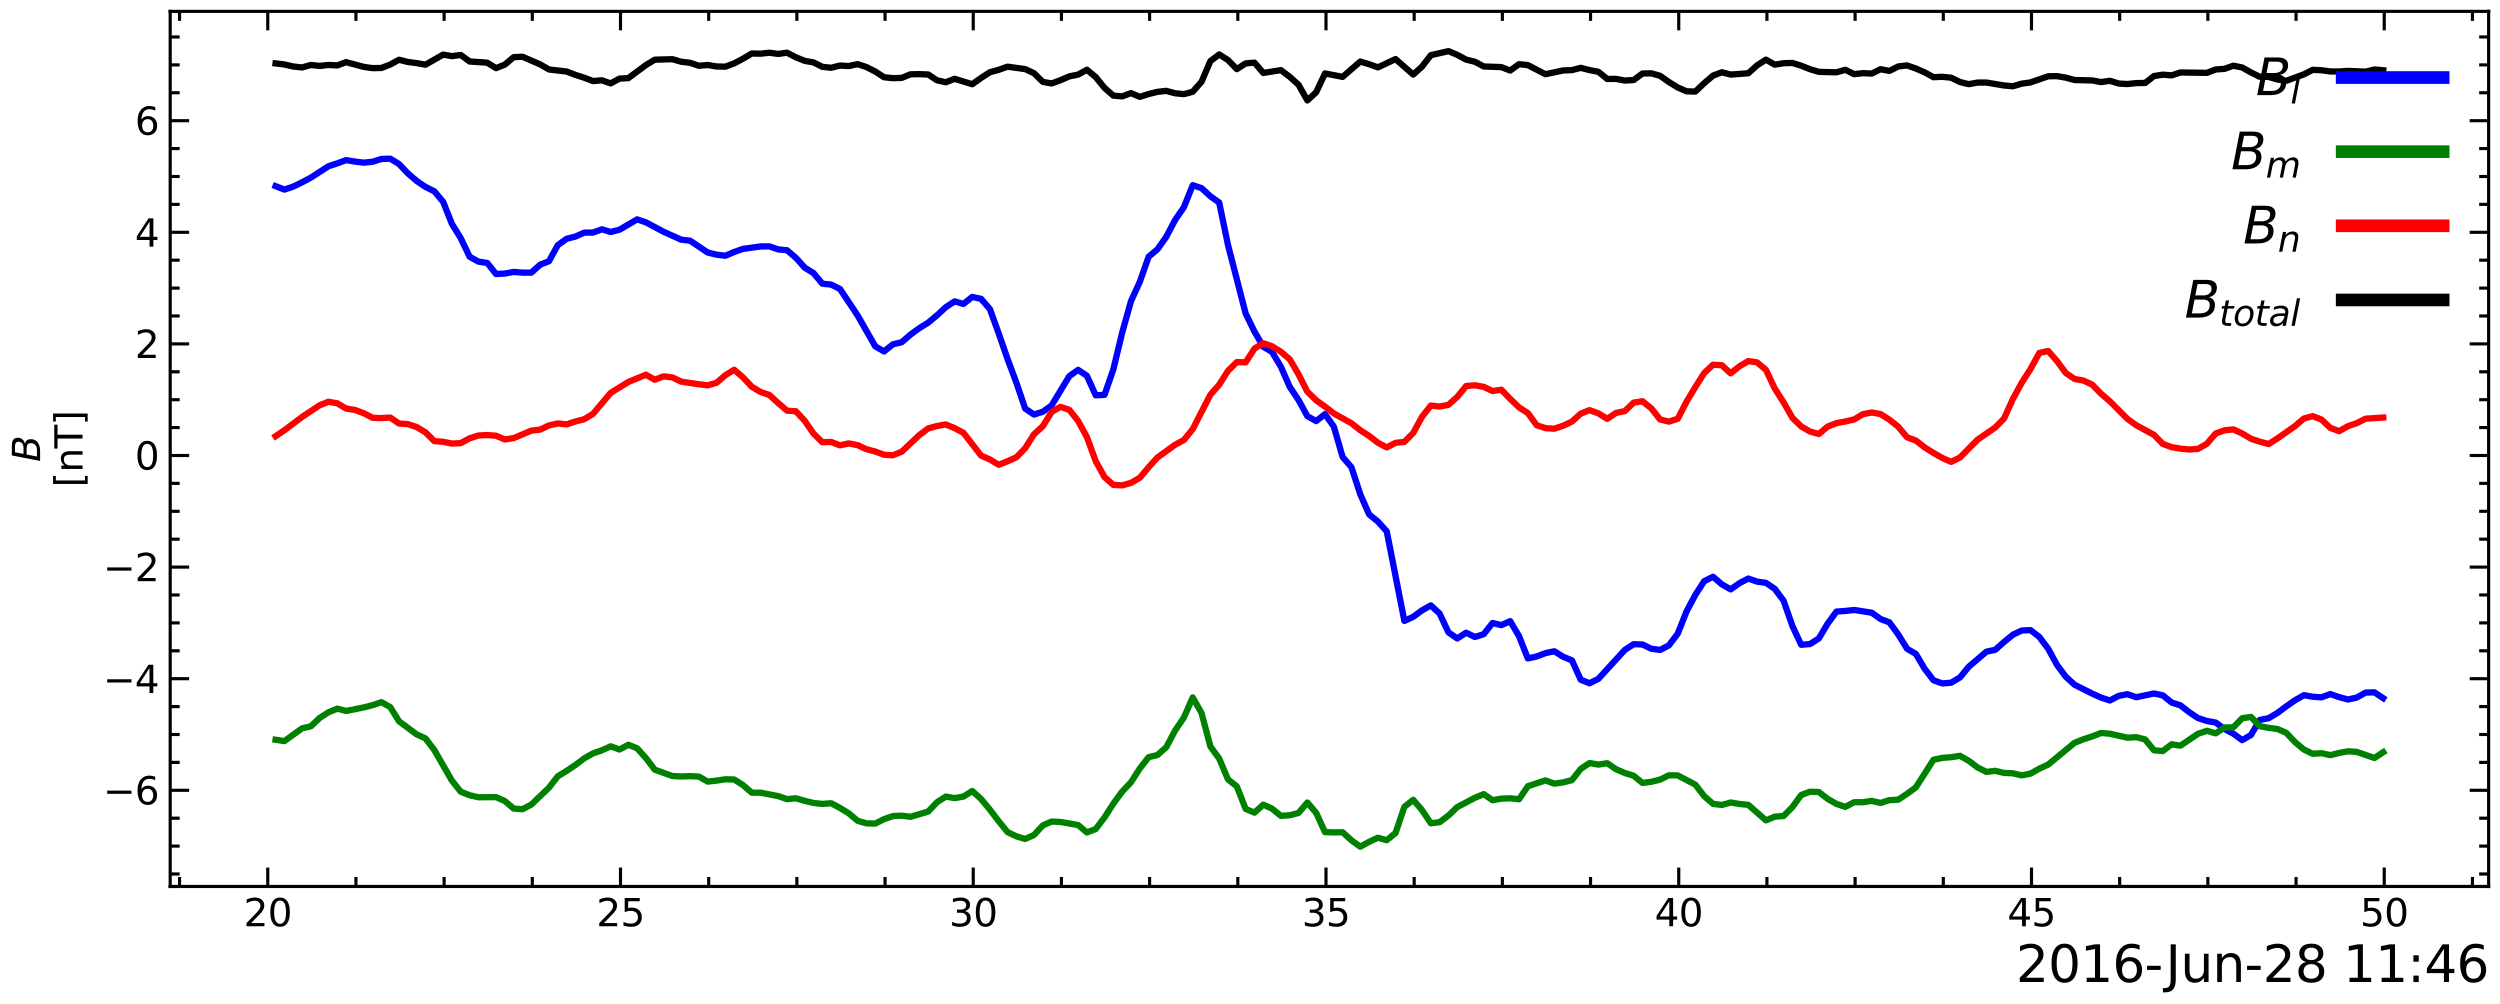 <?xml version="1.0" encoding="utf-8" standalone="no"?>
<!DOCTYPE svg PUBLIC "-//W3C//DTD SVG 1.1//EN"
  "http://www.w3.org/Graphics/SVG/1.1/DTD/svg11.dtd">
<svg xmlns:xlink="http://www.w3.org/1999/xlink" width="791.911pt" height="317.999pt" viewBox="0 0 791.911 317.999" xmlns="http://www.w3.org/2000/svg" version="1.1">
 <defs>
  <style type="text/css">*{stroke-linejoin: round; stroke-linecap: butt}</style>
 </defs>
 <g id="figure_1">
  <g id="patch_1">
   <path d="M 0 317.999 
L 791.911 317.999 
L 791.911 0 
L 0 0 
z
" style="fill: #ffffff"/>
  </g>
  <g id="axes_1">
   <g id="patch_2">
    <path d="M 53.911 280.8 
L 788.311 280.8 
L 788.311 3.6 
L 53.911 3.6 
z
" style="fill: #ffffff"/>
   </g>
   <g id="matplotlib.axis_1">
    <g id="xtick_1">
     <g id="line2d_1">
      <defs>
       <path id="m93db91dd0a" d="M 0 0 
L 0 -6 
" style="stroke: #000000"/>
      </defs>
      <g>
       <use xlink:href="#m93db91dd0a" x="84.812" y="280.8" style="stroke: #000000"/>
      </g>
     </g>
     <g id="line2d_2">
      <defs>
       <path id="m3f740ddd28" d="M 0 0 
L 0 6 
" style="stroke: #000000"/>
      </defs>
      <g>
       <use xlink:href="#m3f740ddd28" x="84.812" y="3.6" style="stroke: #000000"/>
      </g>
     </g>
     <g id="text_1">
      <!-- 20 -->
      <g transform="translate(77.177 293.418) scale(0.12 -0.12)">
       <defs>
        <path id="DejaVuSans-32" d="M 1228 531 
L 3431 531 
L 3431 0 
L 469 0 
L 469 531 
Q 828 903 1448 1529 
Q 2069 2156 2228 2338 
Q 2531 2678 2651 2914 
Q 2772 3150 2772 3378 
Q 2772 3750 2511 3984 
Q 2250 4219 1831 4219 
Q 1534 4219 1204 4116 
Q 875 4013 500 3803 
L 500 4441 
Q 881 4594 1212 4672 
Q 1544 4750 1819 4750 
Q 2544 4750 2975 4387 
Q 3406 4025 3406 3419 
Q 3406 3131 3298 2873 
Q 3191 2616 2906 2266 
Q 2828 2175 2409 1742 
Q 1991 1309 1228 531 
z
" transform="scale(0.016)"/>
        <path id="DejaVuSans-30" d="M 2034 4250 
Q 1547 4250 1301 3770 
Q 1056 3291 1056 2328 
Q 1056 1369 1301 889 
Q 1547 409 2034 409 
Q 2525 409 2770 889 
Q 3016 1369 3016 2328 
Q 3016 3291 2770 3770 
Q 2525 4250 2034 4250 
z
M 2034 4750 
Q 2819 4750 3233 4129 
Q 3647 3509 3647 2328 
Q 3647 1150 3233 529 
Q 2819 -91 2034 -91 
Q 1250 -91 836 529 
Q 422 1150 422 2328 
Q 422 3509 836 4129 
Q 1250 4750 2034 4750 
z
" transform="scale(0.016)"/>
       </defs>
       <use xlink:href="#DejaVuSans-32"/>
       <use xlink:href="#DejaVuSans-30" x="63.623"/>
      </g>
     </g>
    </g>
    <g id="xtick_2">
     <g id="line2d_3">
      <g>
       <use xlink:href="#m93db91dd0a" x="196.551" y="280.8" style="stroke: #000000"/>
      </g>
     </g>
     <g id="line2d_4">
      <g>
       <use xlink:href="#m3f740ddd28" x="196.551" y="3.6" style="stroke: #000000"/>
      </g>
     </g>
     <g id="text_2">
      <!-- 25 -->
      <g transform="translate(188.916 293.418) scale(0.12 -0.12)">
       <defs>
        <path id="DejaVuSans-35" d="M 691 4666 
L 3169 4666 
L 3169 4134 
L 1269 4134 
L 1269 2991 
Q 1406 3038 1543 3061 
Q 1681 3084 1819 3084 
Q 2600 3084 3056 2656 
Q 3513 2228 3513 1497 
Q 3513 744 3044 326 
Q 2575 -91 1722 -91 
Q 1428 -91 1123 -41 
Q 819 9 494 109 
L 494 744 
Q 775 591 1075 516 
Q 1375 441 1709 441 
Q 2250 441 2565 725 
Q 2881 1009 2881 1497 
Q 2881 1984 2565 2268 
Q 2250 2553 1709 2553 
Q 1456 2553 1204 2497 
Q 953 2441 691 2322 
L 691 4666 
z
" transform="scale(0.016)"/>
       </defs>
       <use xlink:href="#DejaVuSans-32"/>
       <use xlink:href="#DejaVuSans-35" x="63.623"/>
      </g>
     </g>
    </g>
    <g id="xtick_3">
     <g id="line2d_5">
      <g>
       <use xlink:href="#m93db91dd0a" x="308.289" y="280.8" style="stroke: #000000"/>
      </g>
     </g>
     <g id="line2d_6">
      <g>
       <use xlink:href="#m3f740ddd28" x="308.289" y="3.6" style="stroke: #000000"/>
      </g>
     </g>
     <g id="text_3">
      <!-- 30 -->
      <g transform="translate(300.654 293.418) scale(0.12 -0.12)">
       <defs>
        <path id="DejaVuSans-33" d="M 2597 2516 
Q 3050 2419 3304 2112 
Q 3559 1806 3559 1356 
Q 3559 666 3084 287 
Q 2609 -91 1734 -91 
Q 1441 -91 1130 -33 
Q 819 25 488 141 
L 488 750 
Q 750 597 1062 519 
Q 1375 441 1716 441 
Q 2309 441 2620 675 
Q 2931 909 2931 1356 
Q 2931 1769 2642 2001 
Q 2353 2234 1838 2234 
L 1294 2234 
L 1294 2753 
L 1863 2753 
Q 2328 2753 2575 2939 
Q 2822 3125 2822 3475 
Q 2822 3834 2567 4026 
Q 2313 4219 1838 4219 
Q 1578 4219 1281 4162 
Q 984 4106 628 3988 
L 628 4550 
Q 988 4650 1302 4700 
Q 1616 4750 1894 4750 
Q 2613 4750 3031 4423 
Q 3450 4097 3450 3541 
Q 3450 3153 3228 2886 
Q 3006 2619 2597 2516 
z
" transform="scale(0.016)"/>
       </defs>
       <use xlink:href="#DejaVuSans-33"/>
       <use xlink:href="#DejaVuSans-30" x="63.623"/>
      </g>
     </g>
    </g>
    <g id="xtick_4">
     <g id="line2d_7">
      <g>
       <use xlink:href="#m93db91dd0a" x="420.027" y="280.8" style="stroke: #000000"/>
      </g>
     </g>
     <g id="line2d_8">
      <g>
       <use xlink:href="#m3f740ddd28" x="420.027" y="3.6" style="stroke: #000000"/>
      </g>
     </g>
     <g id="text_4">
      <!-- 35 -->
      <g transform="translate(412.392 293.418) scale(0.12 -0.12)">
       <use xlink:href="#DejaVuSans-33"/>
       <use xlink:href="#DejaVuSans-35" x="63.623"/>
      </g>
     </g>
    </g>
    <g id="xtick_5">
     <g id="line2d_9">
      <g>
       <use xlink:href="#m93db91dd0a" x="531.766" y="280.8" style="stroke: #000000"/>
      </g>
     </g>
     <g id="line2d_10">
      <g>
       <use xlink:href="#m3f740ddd28" x="531.766" y="3.6" style="stroke: #000000"/>
      </g>
     </g>
     <g id="text_5">
      <!-- 40 -->
      <g transform="translate(524.131 293.418) scale(0.12 -0.12)">
       <defs>
        <path id="DejaVuSans-34" d="M 2419 4116 
L 825 1625 
L 2419 1625 
L 2419 4116 
z
M 2253 4666 
L 3047 4666 
L 3047 1625 
L 3713 1625 
L 3713 1100 
L 3047 1100 
L 3047 0 
L 2419 0 
L 2419 1100 
L 313 1100 
L 313 1709 
L 2253 4666 
z
" transform="scale(0.016)"/>
       </defs>
       <use xlink:href="#DejaVuSans-34"/>
       <use xlink:href="#DejaVuSans-30" x="63.623"/>
      </g>
     </g>
    </g>
    <g id="xtick_6">
     <g id="line2d_11">
      <g>
       <use xlink:href="#m93db91dd0a" x="643.504" y="280.8" style="stroke: #000000"/>
      </g>
     </g>
     <g id="line2d_12">
      <g>
       <use xlink:href="#m3f740ddd28" x="643.504" y="3.6" style="stroke: #000000"/>
      </g>
     </g>
     <g id="text_6">
      <!-- 45 -->
      <g transform="translate(635.869 293.418) scale(0.12 -0.12)">
       <use xlink:href="#DejaVuSans-34"/>
       <use xlink:href="#DejaVuSans-35" x="63.623"/>
      </g>
     </g>
    </g>
    <g id="xtick_7">
     <g id="line2d_13">
      <g>
       <use xlink:href="#m93db91dd0a" x="755.242" y="280.8" style="stroke: #000000"/>
      </g>
     </g>
     <g id="line2d_14">
      <g>
       <use xlink:href="#m3f740ddd28" x="755.242" y="3.6" style="stroke: #000000"/>
      </g>
     </g>
     <g id="text_7">
      <!-- 50 -->
      <g transform="translate(747.607 293.418) scale(0.12 -0.12)">
       <use xlink:href="#DejaVuSans-35"/>
       <use xlink:href="#DejaVuSans-30" x="63.623"/>
      </g>
     </g>
    </g>
    <g id="xtick_8">
     <g id="line2d_15">
      <defs>
       <path id="mcd515b96dd" d="M 0 0 
L 0 -3 
" style="stroke: #000000"/>
      </defs>
      <g>
       <use xlink:href="#mcd515b96dd" x="56.878" y="280.8" style="stroke: #000000"/>
      </g>
     </g>
     <g id="line2d_16">
      <defs>
       <path id="m5853ddde2d" d="M 0 0 
L 0 3 
" style="stroke: #000000"/>
      </defs>
      <g>
       <use xlink:href="#m5853ddde2d" x="56.878" y="3.6" style="stroke: #000000"/>
      </g>
     </g>
    </g>
    <g id="xtick_9">
     <g id="line2d_17">
      <g>
       <use xlink:href="#mcd515b96dd" x="112.747" y="280.8" style="stroke: #000000"/>
      </g>
     </g>
     <g id="line2d_18">
      <g>
       <use xlink:href="#m5853ddde2d" x="112.747" y="3.6" style="stroke: #000000"/>
      </g>
     </g>
    </g>
    <g id="xtick_10">
     <g id="line2d_19">
      <g>
       <use xlink:href="#mcd515b96dd" x="140.681" y="280.8" style="stroke: #000000"/>
      </g>
     </g>
     <g id="line2d_20">
      <g>
       <use xlink:href="#m5853ddde2d" x="140.681" y="3.6" style="stroke: #000000"/>
      </g>
     </g>
    </g>
    <g id="xtick_11">
     <g id="line2d_21">
      <g>
       <use xlink:href="#mcd515b96dd" x="168.616" y="280.8" style="stroke: #000000"/>
      </g>
     </g>
     <g id="line2d_22">
      <g>
       <use xlink:href="#m5853ddde2d" x="168.616" y="3.6" style="stroke: #000000"/>
      </g>
     </g>
    </g>
    <g id="xtick_12">
     <g id="line2d_23">
      <g>
       <use xlink:href="#mcd515b96dd" x="224.485" y="280.8" style="stroke: #000000"/>
      </g>
     </g>
     <g id="line2d_24">
      <g>
       <use xlink:href="#m5853ddde2d" x="224.485" y="3.6" style="stroke: #000000"/>
      </g>
     </g>
    </g>
    <g id="xtick_13">
     <g id="line2d_25">
      <g>
       <use xlink:href="#mcd515b96dd" x="252.42" y="280.8" style="stroke: #000000"/>
      </g>
     </g>
     <g id="line2d_26">
      <g>
       <use xlink:href="#m5853ddde2d" x="252.42" y="3.6" style="stroke: #000000"/>
      </g>
     </g>
    </g>
    <g id="xtick_14">
     <g id="line2d_27">
      <g>
       <use xlink:href="#mcd515b96dd" x="280.354" y="280.8" style="stroke: #000000"/>
      </g>
     </g>
     <g id="line2d_28">
      <g>
       <use xlink:href="#m5853ddde2d" x="280.354" y="3.6" style="stroke: #000000"/>
      </g>
     </g>
    </g>
    <g id="xtick_15">
     <g id="line2d_29">
      <g>
       <use xlink:href="#mcd515b96dd" x="336.224" y="280.8" style="stroke: #000000"/>
      </g>
     </g>
     <g id="line2d_30">
      <g>
       <use xlink:href="#m5853ddde2d" x="336.224" y="3.6" style="stroke: #000000"/>
      </g>
     </g>
    </g>
    <g id="xtick_16">
     <g id="line2d_31">
      <g>
       <use xlink:href="#mcd515b96dd" x="364.158" y="280.8" style="stroke: #000000"/>
      </g>
     </g>
     <g id="line2d_32">
      <g>
       <use xlink:href="#m5853ddde2d" x="364.158" y="3.6" style="stroke: #000000"/>
      </g>
     </g>
    </g>
    <g id="xtick_17">
     <g id="line2d_33">
      <g>
       <use xlink:href="#mcd515b96dd" x="392.093" y="280.8" style="stroke: #000000"/>
      </g>
     </g>
     <g id="line2d_34">
      <g>
       <use xlink:href="#m5853ddde2d" x="392.093" y="3.6" style="stroke: #000000"/>
      </g>
     </g>
    </g>
    <g id="xtick_18">
     <g id="line2d_35">
      <g>
       <use xlink:href="#mcd515b96dd" x="447.962" y="280.8" style="stroke: #000000"/>
      </g>
     </g>
     <g id="line2d_36">
      <g>
       <use xlink:href="#m5853ddde2d" x="447.962" y="3.6" style="stroke: #000000"/>
      </g>
     </g>
    </g>
    <g id="xtick_19">
     <g id="line2d_37">
      <g>
       <use xlink:href="#mcd515b96dd" x="475.896" y="280.8" style="stroke: #000000"/>
      </g>
     </g>
     <g id="line2d_38">
      <g>
       <use xlink:href="#m5853ddde2d" x="475.896" y="3.6" style="stroke: #000000"/>
      </g>
     </g>
    </g>
    <g id="xtick_20">
     <g id="line2d_39">
      <g>
       <use xlink:href="#mcd515b96dd" x="503.831" y="280.8" style="stroke: #000000"/>
      </g>
     </g>
     <g id="line2d_40">
      <g>
       <use xlink:href="#m5853ddde2d" x="503.831" y="3.6" style="stroke: #000000"/>
      </g>
     </g>
    </g>
    <g id="xtick_21">
     <g id="line2d_41">
      <g>
       <use xlink:href="#mcd515b96dd" x="559.7" y="280.8" style="stroke: #000000"/>
      </g>
     </g>
     <g id="line2d_42">
      <g>
       <use xlink:href="#m5853ddde2d" x="559.7" y="3.6" style="stroke: #000000"/>
      </g>
     </g>
    </g>
    <g id="xtick_22">
     <g id="line2d_43">
      <g>
       <use xlink:href="#mcd515b96dd" x="587.635" y="280.8" style="stroke: #000000"/>
      </g>
     </g>
     <g id="line2d_44">
      <g>
       <use xlink:href="#m5853ddde2d" x="587.635" y="3.6" style="stroke: #000000"/>
      </g>
     </g>
    </g>
    <g id="xtick_23">
     <g id="line2d_45">
      <g>
       <use xlink:href="#mcd515b96dd" x="615.569" y="280.8" style="stroke: #000000"/>
      </g>
     </g>
     <g id="line2d_46">
      <g>
       <use xlink:href="#m5853ddde2d" x="615.569" y="3.6" style="stroke: #000000"/>
      </g>
     </g>
    </g>
    <g id="xtick_24">
     <g id="line2d_47">
      <g>
       <use xlink:href="#mcd515b96dd" x="671.438" y="280.8" style="stroke: #000000"/>
      </g>
     </g>
     <g id="line2d_48">
      <g>
       <use xlink:href="#m5853ddde2d" x="671.438" y="3.6" style="stroke: #000000"/>
      </g>
     </g>
    </g>
    <g id="xtick_25">
     <g id="line2d_49">
      <g>
       <use xlink:href="#mcd515b96dd" x="699.373" y="280.8" style="stroke: #000000"/>
      </g>
     </g>
     <g id="line2d_50">
      <g>
       <use xlink:href="#m5853ddde2d" x="699.373" y="3.6" style="stroke: #000000"/>
      </g>
     </g>
    </g>
    <g id="xtick_26">
     <g id="line2d_51">
      <g>
       <use xlink:href="#mcd515b96dd" x="727.308" y="280.8" style="stroke: #000000"/>
      </g>
     </g>
     <g id="line2d_52">
      <g>
       <use xlink:href="#m5853ddde2d" x="727.308" y="3.6" style="stroke: #000000"/>
      </g>
     </g>
    </g>
    <g id="xtick_27">
     <g id="line2d_53">
      <g>
       <use xlink:href="#mcd515b96dd" x="783.177" y="280.8" style="stroke: #000000"/>
      </g>
     </g>
     <g id="line2d_54">
      <g>
       <use xlink:href="#m5853ddde2d" x="783.177" y="3.6" style="stroke: #000000"/>
      </g>
     </g>
    </g>
    <g id="text_8">
     <!-- 2016-Jun-28 11:46 -->
     <g transform="translate(638.591 311.071) scale(0.16 -0.16)">
      <defs>
       <path id="DejaVuSans-31" d="M 794 531 
L 1825 531 
L 1825 4091 
L 703 3866 
L 703 4441 
L 1819 4666 
L 2450 4666 
L 2450 531 
L 3481 531 
L 3481 0 
L 794 0 
L 794 531 
z
" transform="scale(0.016)"/>
       <path id="DejaVuSans-36" d="M 2113 2584 
Q 1688 2584 1439 2293 
Q 1191 2003 1191 1497 
Q 1191 994 1439 701 
Q 1688 409 2113 409 
Q 2538 409 2786 701 
Q 3034 994 3034 1497 
Q 3034 2003 2786 2293 
Q 2538 2584 2113 2584 
z
M 3366 4563 
L 3366 3988 
Q 3128 4100 2886 4159 
Q 2644 4219 2406 4219 
Q 1781 4219 1451 3797 
Q 1122 3375 1075 2522 
Q 1259 2794 1537 2939 
Q 1816 3084 2150 3084 
Q 2853 3084 3261 2657 
Q 3669 2231 3669 1497 
Q 3669 778 3244 343 
Q 2819 -91 2113 -91 
Q 1303 -91 875 529 
Q 447 1150 447 2328 
Q 447 3434 972 4092 
Q 1497 4750 2381 4750 
Q 2619 4750 2861 4703 
Q 3103 4656 3366 4563 
z
" transform="scale(0.016)"/>
       <path id="DejaVuSans-2d" d="M 313 2009 
L 1997 2009 
L 1997 1497 
L 313 1497 
L 313 2009 
z
" transform="scale(0.016)"/>
       <path id="DejaVuSans-4a" d="M 628 4666 
L 1259 4666 
L 1259 325 
Q 1259 -519 939 -900 
Q 619 -1281 -91 -1281 
L -331 -1281 
L -331 -750 
L -134 -750 
Q 284 -750 456 -515 
Q 628 -281 628 325 
L 628 4666 
z
" transform="scale(0.016)"/>
       <path id="DejaVuSans-75" d="M 544 1381 
L 544 3500 
L 1119 3500 
L 1119 1403 
Q 1119 906 1312 657 
Q 1506 409 1894 409 
Q 2359 409 2629 706 
Q 2900 1003 2900 1516 
L 2900 3500 
L 3475 3500 
L 3475 0 
L 2900 0 
L 2900 538 
Q 2691 219 2414 64 
Q 2138 -91 1772 -91 
Q 1169 -91 856 284 
Q 544 659 544 1381 
z
M 1991 3584 
L 1991 3584 
z
" transform="scale(0.016)"/>
       <path id="DejaVuSans-6e" d="M 3513 2113 
L 3513 0 
L 2938 0 
L 2938 2094 
Q 2938 2591 2744 2837 
Q 2550 3084 2163 3084 
Q 1697 3084 1428 2787 
Q 1159 2491 1159 1978 
L 1159 0 
L 581 0 
L 581 3500 
L 1159 3500 
L 1159 2956 
Q 1366 3272 1645 3428 
Q 1925 3584 2291 3584 
Q 2894 3584 3203 3211 
Q 3513 2838 3513 2113 
z
" transform="scale(0.016)"/>
       <path id="DejaVuSans-38" d="M 2034 2216 
Q 1584 2216 1326 1975 
Q 1069 1734 1069 1313 
Q 1069 891 1326 650 
Q 1584 409 2034 409 
Q 2484 409 2743 651 
Q 3003 894 3003 1313 
Q 3003 1734 2745 1975 
Q 2488 2216 2034 2216 
z
M 1403 2484 
Q 997 2584 770 2862 
Q 544 3141 544 3541 
Q 544 4100 942 4425 
Q 1341 4750 2034 4750 
Q 2731 4750 3128 4425 
Q 3525 4100 3525 3541 
Q 3525 3141 3298 2862 
Q 3072 2584 2669 2484 
Q 3125 2378 3379 2068 
Q 3634 1759 3634 1313 
Q 3634 634 3220 271 
Q 2806 -91 2034 -91 
Q 1263 -91 848 271 
Q 434 634 434 1313 
Q 434 1759 690 2068 
Q 947 2378 1403 2484 
z
M 1172 3481 
Q 1172 3119 1398 2916 
Q 1625 2713 2034 2713 
Q 2441 2713 2670 2916 
Q 2900 3119 2900 3481 
Q 2900 3844 2670 4047 
Q 2441 4250 2034 4250 
Q 1625 4250 1398 4047 
Q 1172 3844 1172 3481 
z
" transform="scale(0.016)"/>
       <path id="DejaVuSans-20" transform="scale(0.016)"/>
       <path id="DejaVuSans-3a" d="M 750 794 
L 1409 794 
L 1409 0 
L 750 0 
L 750 794 
z
M 750 3309 
L 1409 3309 
L 1409 2516 
L 750 2516 
L 750 3309 
z
" transform="scale(0.016)"/>
      </defs>
      <use xlink:href="#DejaVuSans-32"/>
      <use xlink:href="#DejaVuSans-30" x="63.623"/>
      <use xlink:href="#DejaVuSans-31" x="127.246"/>
      <use xlink:href="#DejaVuSans-36" x="190.869"/>
      <use xlink:href="#DejaVuSans-2d" x="254.492"/>
      <use xlink:href="#DejaVuSans-4a" x="296.201"/>
      <use xlink:href="#DejaVuSans-75" x="325.693"/>
      <use xlink:href="#DejaVuSans-6e" x="389.072"/>
      <use xlink:href="#DejaVuSans-2d" x="452.451"/>
      <use xlink:href="#DejaVuSans-32" x="488.535"/>
      <use xlink:href="#DejaVuSans-38" x="552.158"/>
      <use xlink:href="#DejaVuSans-20" x="615.781"/>
      <use xlink:href="#DejaVuSans-31" x="647.568"/>
      <use xlink:href="#DejaVuSans-31" x="711.191"/>
      <use xlink:href="#DejaVuSans-3a" x="774.814"/>
      <use xlink:href="#DejaVuSans-34" x="808.506"/>
      <use xlink:href="#DejaVuSans-36" x="872.129"/>
     </g>
    </g>
   </g>
   <g id="matplotlib.axis_2">
    <g id="ytick_1">
     <g id="line2d_55">
      <defs>
       <path id="m49f9cd294e" d="M 0 0 
L 6 0 
" style="stroke: #000000"/>
      </defs>
      <g>
       <use xlink:href="#m49f9cd294e" x="53.911" y="250.336" style="stroke: #000000"/>
      </g>
     </g>
     <g id="line2d_56">
      <defs>
       <path id="mb77107ed29" d="M 0 0 
L -6 0 
" style="stroke: #000000"/>
      </defs>
      <g>
       <use xlink:href="#mb77107ed29" x="788.311" y="250.336" style="stroke: #000000"/>
      </g>
     </g>
     <g id="text_9">
      <!-- $\mathdefault{−6}$ -->
      <g transform="translate(32.651 254.895) scale(0.12 -0.12)">
       <defs>
        <path id="DejaVuSans-2212" d="M 678 2272 
L 4684 2272 
L 4684 1741 
L 678 1741 
L 678 2272 
z
" transform="scale(0.016)"/>
       </defs>
       <use xlink:href="#DejaVuSans-2212" transform="translate(0 0.781)"/>
       <use xlink:href="#DejaVuSans-36" transform="translate(83.789 0.781)"/>
      </g>
     </g>
    </g>
    <g id="ytick_2">
     <g id="line2d_57">
      <g>
       <use xlink:href="#m49f9cd294e" x="53.911" y="214.985" style="stroke: #000000"/>
      </g>
     </g>
     <g id="line2d_58">
      <g>
       <use xlink:href="#mb77107ed29" x="788.311" y="214.985" style="stroke: #000000"/>
      </g>
     </g>
     <g id="text_10">
      <!-- $\mathdefault{−4}$ -->
      <g transform="translate(32.651 219.544) scale(0.12 -0.12)">
       <use xlink:href="#DejaVuSans-2212" transform="translate(0 0.094)"/>
       <use xlink:href="#DejaVuSans-34" transform="translate(83.789 0.094)"/>
      </g>
     </g>
    </g>
    <g id="ytick_3">
     <g id="line2d_59">
      <g>
       <use xlink:href="#m49f9cd294e" x="53.911" y="179.633" style="stroke: #000000"/>
      </g>
     </g>
     <g id="line2d_60">
      <g>
       <use xlink:href="#mb77107ed29" x="788.311" y="179.633" style="stroke: #000000"/>
      </g>
     </g>
     <g id="text_11">
      <!-- $\mathdefault{−2}$ -->
      <g transform="translate(32.651 184.193) scale(0.12 -0.12)">
       <use xlink:href="#DejaVuSans-2212" transform="translate(0 0.781)"/>
       <use xlink:href="#DejaVuSans-32" transform="translate(83.789 0.781)"/>
      </g>
     </g>
    </g>
    <g id="ytick_4">
     <g id="line2d_61">
      <g>
       <use xlink:href="#m49f9cd294e" x="53.911" y="144.282" style="stroke: #000000"/>
      </g>
     </g>
     <g id="line2d_62">
      <g>
       <use xlink:href="#mb77107ed29" x="788.311" y="144.282" style="stroke: #000000"/>
      </g>
     </g>
     <g id="text_12">
      <!-- $\mathdefault{0}$ -->
      <g transform="translate(42.731 148.841) scale(0.12 -0.12)">
       <use xlink:href="#DejaVuSans-30" transform="translate(0 0.781)"/>
      </g>
     </g>
    </g>
    <g id="ytick_5">
     <g id="line2d_63">
      <g>
       <use xlink:href="#m49f9cd294e" x="53.911" y="108.931" style="stroke: #000000"/>
      </g>
     </g>
     <g id="line2d_64">
      <g>
       <use xlink:href="#mb77107ed29" x="788.311" y="108.931" style="stroke: #000000"/>
      </g>
     </g>
     <g id="text_13">
      <!-- $\mathdefault{2}$ -->
      <g transform="translate(42.731 113.49) scale(0.12 -0.12)">
       <use xlink:href="#DejaVuSans-32" transform="translate(0 0.781)"/>
      </g>
     </g>
    </g>
    <g id="ytick_6">
     <g id="line2d_65">
      <g>
       <use xlink:href="#m49f9cd294e" x="53.911" y="73.58" style="stroke: #000000"/>
      </g>
     </g>
     <g id="line2d_66">
      <g>
       <use xlink:href="#mb77107ed29" x="788.311" y="73.58" style="stroke: #000000"/>
      </g>
     </g>
     <g id="text_14">
      <!-- $\mathdefault{4}$ -->
      <g transform="translate(42.731 78.139) scale(0.12 -0.12)">
       <use xlink:href="#DejaVuSans-34" transform="translate(0 0.094)"/>
      </g>
     </g>
    </g>
    <g id="ytick_7">
     <g id="line2d_67">
      <g>
       <use xlink:href="#m49f9cd294e" x="53.911" y="38.229" style="stroke: #000000"/>
      </g>
     </g>
     <g id="line2d_68">
      <g>
       <use xlink:href="#mb77107ed29" x="788.311" y="38.229" style="stroke: #000000"/>
      </g>
     </g>
     <g id="text_15">
      <!-- $\mathdefault{6}$ -->
      <g transform="translate(42.731 42.788) scale(0.12 -0.12)">
       <use xlink:href="#DejaVuSans-36" transform="translate(0 0.781)"/>
      </g>
     </g>
    </g>
    <g id="ytick_8">
     <g id="line2d_69">
      <defs>
       <path id="m3d3eeed738" d="M 0 0 
L 3 0 
" style="stroke: #000000"/>
      </defs>
      <g>
       <use xlink:href="#m3d3eeed738" x="53.911" y="276.849" style="stroke: #000000"/>
      </g>
     </g>
     <g id="line2d_70">
      <defs>
       <path id="m7aac866762" d="M 0 0 
L -3 0 
" style="stroke: #000000"/>
      </defs>
      <g>
       <use xlink:href="#m7aac866762" x="788.311" y="276.849" style="stroke: #000000"/>
      </g>
     </g>
    </g>
    <g id="ytick_9">
     <g id="line2d_71">
      <g>
       <use xlink:href="#m3d3eeed738" x="53.911" y="268.012" style="stroke: #000000"/>
      </g>
     </g>
     <g id="line2d_72">
      <g>
       <use xlink:href="#m7aac866762" x="788.311" y="268.012" style="stroke: #000000"/>
      </g>
     </g>
    </g>
    <g id="ytick_10">
     <g id="line2d_73">
      <g>
       <use xlink:href="#m3d3eeed738" x="53.911" y="259.174" style="stroke: #000000"/>
      </g>
     </g>
     <g id="line2d_74">
      <g>
       <use xlink:href="#m7aac866762" x="788.311" y="259.174" style="stroke: #000000"/>
      </g>
     </g>
    </g>
    <g id="ytick_11">
     <g id="line2d_75">
      <g>
       <use xlink:href="#m3d3eeed738" x="53.911" y="241.498" style="stroke: #000000"/>
      </g>
     </g>
     <g id="line2d_76">
      <g>
       <use xlink:href="#m7aac866762" x="788.311" y="241.498" style="stroke: #000000"/>
      </g>
     </g>
    </g>
    <g id="ytick_12">
     <g id="line2d_77">
      <g>
       <use xlink:href="#m3d3eeed738" x="53.911" y="232.66" style="stroke: #000000"/>
      </g>
     </g>
     <g id="line2d_78">
      <g>
       <use xlink:href="#m7aac866762" x="788.311" y="232.66" style="stroke: #000000"/>
      </g>
     </g>
    </g>
    <g id="ytick_13">
     <g id="line2d_79">
      <g>
       <use xlink:href="#m3d3eeed738" x="53.911" y="223.823" style="stroke: #000000"/>
      </g>
     </g>
     <g id="line2d_80">
      <g>
       <use xlink:href="#m7aac866762" x="788.311" y="223.823" style="stroke: #000000"/>
      </g>
     </g>
    </g>
    <g id="ytick_14">
     <g id="line2d_81">
      <g>
       <use xlink:href="#m3d3eeed738" x="53.911" y="206.147" style="stroke: #000000"/>
      </g>
     </g>
     <g id="line2d_82">
      <g>
       <use xlink:href="#m7aac866762" x="788.311" y="206.147" style="stroke: #000000"/>
      </g>
     </g>
    </g>
    <g id="ytick_15">
     <g id="line2d_83">
      <g>
       <use xlink:href="#m3d3eeed738" x="53.911" y="197.309" style="stroke: #000000"/>
      </g>
     </g>
     <g id="line2d_84">
      <g>
       <use xlink:href="#m7aac866762" x="788.311" y="197.309" style="stroke: #000000"/>
      </g>
     </g>
    </g>
    <g id="ytick_16">
     <g id="line2d_85">
      <g>
       <use xlink:href="#m3d3eeed738" x="53.911" y="188.471" style="stroke: #000000"/>
      </g>
     </g>
     <g id="line2d_86">
      <g>
       <use xlink:href="#m7aac866762" x="788.311" y="188.471" style="stroke: #000000"/>
      </g>
     </g>
    </g>
    <g id="ytick_17">
     <g id="line2d_87">
      <g>
       <use xlink:href="#m3d3eeed738" x="53.911" y="170.796" style="stroke: #000000"/>
      </g>
     </g>
     <g id="line2d_88">
      <g>
       <use xlink:href="#m7aac866762" x="788.311" y="170.796" style="stroke: #000000"/>
      </g>
     </g>
    </g>
    <g id="ytick_18">
     <g id="line2d_89">
      <g>
       <use xlink:href="#m3d3eeed738" x="53.911" y="161.958" style="stroke: #000000"/>
      </g>
     </g>
     <g id="line2d_90">
      <g>
       <use xlink:href="#m7aac866762" x="788.311" y="161.958" style="stroke: #000000"/>
      </g>
     </g>
    </g>
    <g id="ytick_19">
     <g id="line2d_91">
      <g>
       <use xlink:href="#m3d3eeed738" x="53.911" y="153.12" style="stroke: #000000"/>
      </g>
     </g>
     <g id="line2d_92">
      <g>
       <use xlink:href="#m7aac866762" x="788.311" y="153.12" style="stroke: #000000"/>
      </g>
     </g>
    </g>
    <g id="ytick_20">
     <g id="line2d_93">
      <g>
       <use xlink:href="#m3d3eeed738" x="53.911" y="135.444" style="stroke: #000000"/>
      </g>
     </g>
     <g id="line2d_94">
      <g>
       <use xlink:href="#m7aac866762" x="788.311" y="135.444" style="stroke: #000000"/>
      </g>
     </g>
    </g>
    <g id="ytick_21">
     <g id="line2d_95">
      <g>
       <use xlink:href="#m3d3eeed738" x="53.911" y="126.607" style="stroke: #000000"/>
      </g>
     </g>
     <g id="line2d_96">
      <g>
       <use xlink:href="#m7aac866762" x="788.311" y="126.607" style="stroke: #000000"/>
      </g>
     </g>
    </g>
    <g id="ytick_22">
     <g id="line2d_97">
      <g>
       <use xlink:href="#m3d3eeed738" x="53.911" y="117.769" style="stroke: #000000"/>
      </g>
     </g>
     <g id="line2d_98">
      <g>
       <use xlink:href="#m7aac866762" x="788.311" y="117.769" style="stroke: #000000"/>
      </g>
     </g>
    </g>
    <g id="ytick_23">
     <g id="line2d_99">
      <g>
       <use xlink:href="#m3d3eeed738" x="53.911" y="100.093" style="stroke: #000000"/>
      </g>
     </g>
     <g id="line2d_100">
      <g>
       <use xlink:href="#m7aac866762" x="788.311" y="100.093" style="stroke: #000000"/>
      </g>
     </g>
    </g>
    <g id="ytick_24">
     <g id="line2d_101">
      <g>
       <use xlink:href="#m3d3eeed738" x="53.911" y="91.255" style="stroke: #000000"/>
      </g>
     </g>
     <g id="line2d_102">
      <g>
       <use xlink:href="#m7aac866762" x="788.311" y="91.255" style="stroke: #000000"/>
      </g>
     </g>
    </g>
    <g id="ytick_25">
     <g id="line2d_103">
      <g>
       <use xlink:href="#m3d3eeed738" x="53.911" y="82.418" style="stroke: #000000"/>
      </g>
     </g>
     <g id="line2d_104">
      <g>
       <use xlink:href="#m7aac866762" x="788.311" y="82.418" style="stroke: #000000"/>
      </g>
     </g>
    </g>
    <g id="ytick_26">
     <g id="line2d_105">
      <g>
       <use xlink:href="#m3d3eeed738" x="53.911" y="64.742" style="stroke: #000000"/>
      </g>
     </g>
     <g id="line2d_106">
      <g>
       <use xlink:href="#m7aac866762" x="788.311" y="64.742" style="stroke: #000000"/>
      </g>
     </g>
    </g>
    <g id="ytick_27">
     <g id="line2d_107">
      <g>
       <use xlink:href="#m3d3eeed738" x="53.911" y="55.904" style="stroke: #000000"/>
      </g>
     </g>
     <g id="line2d_108">
      <g>
       <use xlink:href="#m7aac866762" x="788.311" y="55.904" style="stroke: #000000"/>
      </g>
     </g>
    </g>
    <g id="ytick_28">
     <g id="line2d_109">
      <g>
       <use xlink:href="#m3d3eeed738" x="53.911" y="47.066" style="stroke: #000000"/>
      </g>
     </g>
     <g id="line2d_110">
      <g>
       <use xlink:href="#m7aac866762" x="788.311" y="47.066" style="stroke: #000000"/>
      </g>
     </g>
    </g>
    <g id="ytick_29">
     <g id="line2d_111">
      <g>
       <use xlink:href="#m3d3eeed738" x="53.911" y="29.391" style="stroke: #000000"/>
      </g>
     </g>
     <g id="line2d_112">
      <g>
       <use xlink:href="#m7aac866762" x="788.311" y="29.391" style="stroke: #000000"/>
      </g>
     </g>
    </g>
    <g id="ytick_30">
     <g id="line2d_113">
      <g>
       <use xlink:href="#m3d3eeed738" x="53.911" y="20.553" style="stroke: #000000"/>
      </g>
     </g>
     <g id="line2d_114">
      <g>
       <use xlink:href="#m7aac866762" x="788.311" y="20.553" style="stroke: #000000"/>
      </g>
     </g>
    </g>
    <g id="ytick_31">
     <g id="line2d_115">
      <g>
       <use xlink:href="#m3d3eeed738" x="53.911" y="11.715" style="stroke: #000000"/>
      </g>
     </g>
     <g id="line2d_116">
      <g>
       <use xlink:href="#m7aac866762" x="788.311" y="11.715" style="stroke: #000000"/>
      </g>
     </g>
    </g>
    <g id="text_16">
     <!-- $B$ -->
     <g transform="translate(12.718 146.34) rotate(-90) scale(0.12 -0.12)">
      <defs>
       <path id="DejaVuSans-Oblique-42" d="M 1081 4666 
L 2694 4666 
Q 3350 4666 3675 4422 
Q 4000 4178 4000 3688 
Q 4000 3238 3720 2911 
Q 3441 2584 2988 2516 
Q 3375 2428 3569 2181 
Q 3763 1934 3763 1522 
Q 3763 819 3242 409 
Q 2722 0 1819 0 
L 172 0 
L 1081 4666 
z
M 1234 2228 
L 903 519 
L 1919 519 
Q 2491 519 2800 781 
Q 3109 1044 3109 1522 
Q 3109 1891 2904 2059 
Q 2700 2228 2247 2228 
L 1234 2228 
z
M 1606 4147 
L 1331 2741 
L 2272 2741 
Q 2775 2741 3058 2959 
Q 3341 3178 3341 3566 
Q 3341 3869 3150 4008 
Q 2959 4147 2541 4147 
L 1606 4147 
z
" transform="scale(0.016)"/>
      </defs>
      <use xlink:href="#DejaVuSans-Oblique-42" transform="translate(0 0.094)"/>
     </g>
     <!-- [nT] -->
     <g transform="translate(26.155 154.349) rotate(-90) scale(0.12 -0.12)">
      <defs>
       <path id="DejaVuSans-5b" d="M 550 4863 
L 1875 4863 
L 1875 4416 
L 1125 4416 
L 1125 -397 
L 1875 -397 
L 1875 -844 
L 550 -844 
L 550 4863 
z
" transform="scale(0.016)"/>
       <path id="DejaVuSans-54" d="M -19 4666 
L 3928 4666 
L 3928 4134 
L 2272 4134 
L 2272 0 
L 1638 0 
L 1638 4134 
L -19 4134 
L -19 4666 
z
" transform="scale(0.016)"/>
       <path id="DejaVuSans-5d" d="M 1947 4863 
L 1947 -844 
L 622 -844 
L 622 -397 
L 1369 -397 
L 1369 4416 
L 622 4416 
L 622 4863 
L 1947 4863 
z
" transform="scale(0.016)"/>
      </defs>
      <use xlink:href="#DejaVuSans-5b"/>
      <use xlink:href="#DejaVuSans-6e" x="39.014"/>
      <use xlink:href="#DejaVuSans-54" x="102.393"/>
      <use xlink:href="#DejaVuSans-5d" x="163.477"/>
     </g>
    </g>
   </g>
   <g id="line2d_117">
    <path d="M 87.293 58.96 
L 90.086 60.054 
L 92.88 59.115 
L 95.673 57.753 
L 98.467 56.264 
L 104.054 52.649 
L 106.847 51.754 
L 109.641 50.713 
L 112.434 51.177 
L 115.228 51.528 
L 118.021 51.233 
L 120.814 50.362 
L 123.608 50.258 
L 126.401 51.965 
L 129.195 54.908 
L 131.988 57.314 
L 134.782 59.206 
L 137.575 60.596 
L 140.369 63.93 
L 143.162 70.951 
L 145.956 75.457 
L 148.749 81.31 
L 151.542 82.87 
L 154.336 83.297 
L 157.129 86.786 
L 159.923 86.656 
L 162.716 86.135 
L 165.51 86.36 
L 168.303 86.355 
L 171.097 83.854 
L 173.89 82.733 
L 176.684 77.668 
L 179.477 75.637 
L 182.27 74.941 
L 185.064 73.688 
L 187.857 73.662 
L 190.651 72.641 
L 193.444 73.485 
L 196.238 72.759 
L 201.825 69.488 
L 204.618 70.437 
L 210.205 73.413 
L 215.792 75.927 
L 218.585 76.237 
L 224.172 79.982 
L 226.966 80.671 
L 229.759 81.006 
L 232.553 79.831 
L 235.346 78.835 
L 240.933 78.061 
L 243.727 78.048 
L 246.52 79.001 
L 249.313 79.268 
L 252.107 81.667 
L 254.9 84.776 
L 257.694 86.506 
L 260.487 89.858 
L 263.281 90.146 
L 266.074 91.527 
L 271.661 99.925 
L 277.248 109.705 
L 280.042 111.319 
L 282.835 109.069 
L 285.628 108.404 
L 288.422 105.985 
L 291.215 103.941 
L 294.009 102.207 
L 296.802 99.883 
L 299.596 97.298 
L 302.389 95.476 
L 305.183 96.271 
L 307.976 94.057 
L 310.77 94.664 
L 313.563 97.9 
L 316.356 105.626 
L 319.15 113.711 
L 321.943 121.187 
L 324.737 129.419 
L 327.53 131.309 
L 330.324 130.433 
L 333.117 128.411 
L 338.704 119.169 
L 341.498 117.165 
L 344.291 119.034 
L 347.084 125.218 
L 349.878 125.081 
L 352.671 116.99 
L 355.465 105.35 
L 358.258 95.403 
L 361.052 89.274 
L 363.845 81.328 
L 366.639 78.974 
L 369.432 75.01 
L 372.226 69.7 
L 375.019 65.617 
L 377.813 58.659 
L 380.606 59.602 
L 383.399 62.17 
L 386.193 64.149 
L 388.986 77.61 
L 394.573 99.305 
L 397.367 105.029 
L 400.16 109.835 
L 402.954 111.506 
L 405.747 116.181 
L 408.541 122.532 
L 411.334 126.722 
L 414.127 131.833 
L 416.921 133.377 
L 419.714 131.179 
L 422.508 135.142 
L 425.301 144.785 
L 428.095 148.017 
L 430.888 156.579 
L 433.682 162.947 
L 436.475 165.227 
L 439.269 168.317 
L 444.856 196.68 
L 447.649 195.386 
L 450.442 193.343 
L 453.236 191.769 
L 456.029 194.367 
L 458.823 200.315 
L 461.616 202.24 
L 464.41 200.417 
L 467.203 201.775 
L 469.997 200.88 
L 472.79 197.353 
L 475.584 198.018 
L 478.377 196.769 
L 481.17 201.5 
L 483.964 208.568 
L 486.757 207.957 
L 489.551 206.889 
L 492.344 206.294 
L 495.138 208.027 
L 497.931 209.182 
L 500.725 215.326 
L 503.518 216.431 
L 506.312 215.031 
L 514.692 205.868 
L 517.485 204.054 
L 520.279 204.155 
L 523.072 205.505 
L 525.866 205.873 
L 528.659 204.421 
L 531.453 200.711 
L 534.246 193.653 
L 537.04 188.4 
L 539.833 184.089 
L 542.627 182.704 
L 545.42 185.084 
L 548.213 186.699 
L 551.007 184.726 
L 553.8 183.263 
L 556.594 184.256 
L 559.387 184.619 
L 562.181 186.537 
L 564.974 190.263 
L 567.768 198.287 
L 570.561 204.244 
L 573.355 204.014 
L 576.148 202.235 
L 578.941 197.539 
L 581.735 193.725 
L 584.528 193.531 
L 587.322 193.214 
L 592.909 194.082 
L 595.702 196.085 
L 598.496 197.144 
L 601.289 200.964 
L 604.083 205.506 
L 606.876 207.139 
L 609.67 211.849 
L 612.463 215.493 
L 615.256 216.488 
L 618.05 216.263 
L 620.843 214.596 
L 623.637 211.184 
L 629.224 206.43 
L 632.017 205.831 
L 634.811 203.35 
L 637.604 201.071 
L 640.398 199.727 
L 643.191 199.599 
L 645.984 201.755 
L 648.778 205.484 
L 651.571 210.602 
L 654.365 214.364 
L 657.158 216.906 
L 662.745 219.716 
L 665.539 220.973 
L 668.332 221.888 
L 671.126 220.419 
L 673.919 219.905 
L 676.712 220.857 
L 682.299 219.671 
L 685.093 220.267 
L 687.886 222.522 
L 690.68 223.438 
L 693.473 225.606 
L 696.267 227.465 
L 699.06 228.375 
L 701.854 228.874 
L 704.647 230.934 
L 707.441 232.401 
L 710.234 234.452 
L 713.027 232.817 
L 715.821 228.051 
L 718.614 227.496 
L 721.408 225.834 
L 724.201 223.754 
L 726.995 221.814 
L 729.788 220.207 
L 732.582 220.703 
L 735.375 220.895 
L 738.169 219.85 
L 740.962 220.823 
L 743.755 221.578 
L 746.549 220.958 
L 749.342 219.387 
L 752.136 219.303 
L 754.929 221.162 
L 754.929 221.162 
" clip-path="url(#p946a51441c)" style="fill: none; stroke: #0000ff; stroke-width: 2; stroke-linecap: square"/>
   </g>
   <g id="line2d_118">
    <path d="M 87.293 234.327 
L 90.086 234.742 
L 95.673 230.728 
L 98.467 230.066 
L 101.26 227.429 
L 104.054 225.627 
L 106.847 224.476 
L 109.641 225.203 
L 115.228 224.088 
L 118.021 223.37 
L 120.814 222.424 
L 123.608 223.976 
L 126.401 228.48 
L 131.988 232.617 
L 134.782 233.906 
L 137.575 237.582 
L 143.162 247.294 
L 145.956 250.786 
L 148.749 251.902 
L 151.542 252.541 
L 157.129 252.501 
L 159.923 253.754 
L 162.716 256.127 
L 165.51 256.328 
L 168.303 254.865 
L 173.89 249.504 
L 176.684 245.891 
L 179.477 244.202 
L 182.27 242.316 
L 185.064 240.215 
L 187.857 238.644 
L 190.651 237.666 
L 193.444 236.405 
L 196.238 237.416 
L 199.031 235.921 
L 201.825 237.025 
L 204.618 240.142 
L 207.412 243.81 
L 212.999 245.818 
L 215.792 245.952 
L 218.585 245.858 
L 221.379 245.994 
L 224.172 247.583 
L 226.966 247.276 
L 229.759 246.845 
L 232.553 246.915 
L 235.346 248.684 
L 238.14 251.09 
L 240.933 251.098 
L 246.52 252.184 
L 249.313 253.143 
L 252.107 252.871 
L 254.9 253.672 
L 257.694 254.357 
L 260.487 254.641 
L 263.281 254.437 
L 266.074 255.919 
L 268.868 257.64 
L 271.661 259.992 
L 274.455 260.806 
L 277.248 260.888 
L 280.042 259.47 
L 282.835 258.503 
L 285.628 258.379 
L 288.422 258.732 
L 294.009 257.076 
L 296.802 254.129 
L 299.596 252.321 
L 302.389 252.821 
L 305.183 252.328 
L 307.976 250.561 
L 310.77 253.092 
L 313.563 256.473 
L 316.356 260.135 
L 319.15 263.571 
L 321.943 264.921 
L 324.737 265.751 
L 327.53 264.497 
L 330.324 261.453 
L 333.117 260.241 
L 335.911 260.363 
L 341.498 261.334 
L 344.291 263.69 
L 347.084 262.609 
L 349.878 258.917 
L 352.671 254.559 
L 355.465 250.748 
L 358.258 247.785 
L 361.052 243.423 
L 363.845 239.846 
L 366.639 239.16 
L 369.432 236.695 
L 372.226 231.408 
L 375.019 227.285 
L 377.813 220.923 
L 380.606 225.87 
L 383.399 236.441 
L 386.193 240.282 
L 388.986 246.885 
L 391.78 249.105 
L 394.573 256.225 
L 397.367 257.418 
L 400.16 254.885 
L 402.954 256.164 
L 405.747 258.431 
L 408.541 258.24 
L 411.334 257.518 
L 414.127 254.223 
L 416.921 257.486 
L 419.714 263.589 
L 422.508 263.67 
L 425.301 263.626 
L 428.095 266.18 
L 430.888 268.2 
L 433.682 266.656 
L 436.475 265.362 
L 439.269 266.149 
L 442.062 263.867 
L 444.856 255.58 
L 447.649 253.357 
L 450.442 256.599 
L 453.236 260.796 
L 456.029 260.424 
L 458.823 258.334 
L 461.616 255.645 
L 467.203 252.707 
L 469.997 251.557 
L 472.79 253.484 
L 475.584 252.972 
L 478.377 252.874 
L 481.17 253.179 
L 483.964 249.053 
L 489.551 247.198 
L 492.344 248.228 
L 495.138 247.832 
L 497.931 247.112 
L 500.725 243.556 
L 503.518 241.697 
L 506.312 242.202 
L 509.105 241.756 
L 511.898 243.659 
L 514.692 244.852 
L 517.485 245.733 
L 520.279 248.013 
L 523.072 247.639 
L 525.866 246.95 
L 528.659 245.584 
L 531.453 245.622 
L 537.04 248.56 
L 539.833 252.189 
L 542.627 254.633 
L 545.42 254.983 
L 548.213 254.201 
L 551.007 254.669 
L 553.8 254.943 
L 559.387 259.862 
L 562.181 258.699 
L 564.974 258.484 
L 567.768 255.645 
L 570.561 251.82 
L 573.355 250.793 
L 576.148 250.876 
L 578.941 253.063 
L 581.735 254.654 
L 584.528 255.58 
L 587.322 254.117 
L 590.115 254.109 
L 592.909 253.697 
L 595.702 254.354 
L 598.496 253.453 
L 601.289 253.324 
L 604.083 251.454 
L 606.876 249.414 
L 612.463 240.658 
L 615.256 240.065 
L 618.05 239.865 
L 620.843 239.412 
L 623.637 240.995 
L 626.43 243.111 
L 629.224 244.509 
L 632.017 244.172 
L 634.811 244.834 
L 637.604 244.952 
L 640.398 245.613 
L 643.191 245.054 
L 645.984 243.488 
L 648.778 242.192 
L 657.158 235.291 
L 659.952 234.177 
L 662.745 233.276 
L 665.539 232.18 
L 668.332 232.418 
L 673.919 233.681 
L 676.712 233.506 
L 679.506 234.236 
L 682.299 237.663 
L 685.093 237.905 
L 687.886 235.771 
L 690.68 236.201 
L 696.267 232.427 
L 699.06 231.493 
L 701.854 232.302 
L 704.647 230.458 
L 707.441 230.374 
L 710.234 227.513 
L 713.027 227.095 
L 715.821 230.037 
L 718.614 230.553 
L 721.408 230.927 
L 724.201 232.121 
L 726.995 235.082 
L 729.788 237.422 
L 732.582 238.772 
L 735.375 238.58 
L 738.169 239.209 
L 740.962 238.508 
L 743.755 237.987 
L 746.549 238.176 
L 752.136 240.107 
L 754.929 238.268 
L 754.929 238.268 
" clip-path="url(#p946a51441c)" style="fill: none; stroke: #008000; stroke-width: 2; stroke-linecap: square"/>
   </g>
   <g id="line2d_119">
    <path d="M 87.293 138.181 
L 90.086 136.289 
L 95.673 132.084 
L 101.26 128.371 
L 104.054 127.26 
L 106.847 127.753 
L 109.641 129.416 
L 112.434 129.847 
L 115.228 130.892 
L 118.021 132.337 
L 120.814 132.436 
L 123.608 132.261 
L 126.401 134.159 
L 129.195 134.339 
L 131.988 135.273 
L 134.782 136.952 
L 137.575 139.727 
L 140.369 139.944 
L 143.162 140.508 
L 145.956 140.362 
L 148.749 138.846 
L 151.542 137.953 
L 154.336 137.806 
L 157.129 138.025 
L 159.923 139.205 
L 162.716 138.773 
L 168.303 136.412 
L 171.097 136.096 
L 173.89 134.758 
L 176.684 134.131 
L 179.477 134.419 
L 182.27 133.512 
L 185.064 132.787 
L 187.857 131.085 
L 193.444 124.45 
L 199.031 121 
L 204.618 118.691 
L 207.412 120.286 
L 210.205 119.218 
L 212.999 119.55 
L 215.792 120.889 
L 221.379 121.729 
L 224.172 122.054 
L 226.966 121.259 
L 229.759 118.853 
L 232.553 117.121 
L 235.346 119.534 
L 238.14 122.507 
L 240.933 124.172 
L 243.727 125.119 
L 246.52 127.684 
L 249.313 130.082 
L 252.107 130.27 
L 254.9 133.289 
L 257.694 137.329 
L 260.487 140.082 
L 263.281 139.991 
L 266.074 141.074 
L 268.868 140.452 
L 271.661 141.01 
L 274.455 142.302 
L 277.248 143.027 
L 280.042 144.056 
L 282.835 144.216 
L 285.628 143.089 
L 291.215 137.821 
L 294.009 135.703 
L 296.802 134.948 
L 299.596 134.458 
L 302.389 135.616 
L 305.183 137.091 
L 310.77 144.317 
L 313.563 145.541 
L 316.356 147.232 
L 319.15 146.124 
L 321.943 144.85 
L 324.737 141.995 
L 327.53 137.56 
L 330.324 134.997 
L 333.117 130.482 
L 335.911 128.879 
L 338.704 129.811 
L 341.498 133.33 
L 344.291 138.459 
L 347.084 146.069 
L 349.878 151.14 
L 352.671 153.603 
L 355.465 153.749 
L 358.258 152.959 
L 361.052 151.336 
L 363.845 147.988 
L 366.639 144.917 
L 372.226 140.89 
L 375.019 139.371 
L 377.813 135.924 
L 383.399 125.037 
L 386.193 121.865 
L 388.986 117.455 
L 391.78 114.697 
L 394.573 114.774 
L 397.367 110.421 
L 400.16 108.711 
L 402.954 109.694 
L 405.747 111.424 
L 408.541 113.79 
L 411.334 118.585 
L 414.127 124.07 
L 416.921 126.8 
L 419.714 128.789 
L 422.508 130.958 
L 428.095 134.072 
L 430.888 136.278 
L 433.682 138.078 
L 436.475 140.234 
L 439.269 141.723 
L 442.062 140.283 
L 444.856 139.98 
L 447.649 137.159 
L 450.442 132.028 
L 453.236 128.463 
L 456.029 128.78 
L 458.823 128.228 
L 461.616 125.716 
L 464.41 122.289 
L 467.203 122.051 
L 469.997 122.544 
L 472.79 123.854 
L 475.584 123.453 
L 478.377 126.351 
L 481.17 129.043 
L 483.964 130.835 
L 486.757 134.686 
L 489.551 135.621 
L 492.344 135.802 
L 495.138 134.863 
L 497.931 133.539 
L 500.725 131.019 
L 503.518 129.915 
L 506.312 130.936 
L 509.105 132.678 
L 511.898 130.795 
L 514.692 130.221 
L 517.485 127.535 
L 520.279 127.095 
L 523.072 129.35 
L 525.866 132.883 
L 528.659 133.558 
L 531.453 132.643 
L 534.246 127.223 
L 537.04 122.571 
L 539.833 118.168 
L 542.627 115.52 
L 545.42 115.708 
L 548.213 118.265 
L 551.007 116.018 
L 553.8 114.377 
L 556.594 114.8 
L 559.387 117.152 
L 562.181 123.069 
L 564.974 127.433 
L 567.768 132.357 
L 570.561 135.081 
L 573.355 136.7 
L 576.148 137.465 
L 578.941 135.121 
L 581.735 134.032 
L 584.528 133.51 
L 587.322 132.86 
L 590.115 131.195 
L 592.909 130.665 
L 595.702 131.164 
L 598.496 132.942 
L 601.289 135.167 
L 604.083 138.518 
L 606.876 139.547 
L 609.67 141.719 
L 612.463 143.467 
L 615.256 145.071 
L 618.05 146.297 
L 620.843 144.921 
L 626.43 139.268 
L 632.017 135.418 
L 634.811 132.566 
L 637.604 126.392 
L 640.398 121.255 
L 643.191 116.889 
L 645.984 111.796 
L 648.778 111.182 
L 651.571 114.352 
L 654.365 118.15 
L 657.158 120.041 
L 659.952 120.548 
L 662.745 121.842 
L 665.539 124.709 
L 668.332 127.104 
L 673.919 132.719 
L 676.712 134.716 
L 682.299 137.742 
L 685.093 140.617 
L 687.886 141.638 
L 690.68 142.111 
L 693.473 142.391 
L 696.267 142.195 
L 699.06 140.568 
L 701.854 137.329 
L 704.647 136.301 
L 707.441 136.021 
L 710.234 137.308 
L 713.027 138.974 
L 715.821 139.905 
L 718.614 140.654 
L 721.408 138.884 
L 726.995 134.957 
L 729.788 132.574 
L 732.582 131.824 
L 735.375 132.91 
L 738.169 135.544 
L 740.962 136.58 
L 743.755 134.998 
L 746.549 134.045 
L 749.342 132.623 
L 754.929 132.252 
L 754.929 132.252 
" clip-path="url(#p946a51441c)" style="fill: none; stroke: #ff0000; stroke-width: 2; stroke-linecap: square"/>
   </g>
   <g id="line2d_120">
    <path d="M 87.293 20.084 
L 90.086 20.422 
L 92.88 21.07 
L 95.673 21.364 
L 98.467 20.579 
L 101.26 20.883 
L 104.054 20.575 
L 106.847 20.727 
L 109.641 19.685 
L 115.228 21.19 
L 118.021 21.581 
L 120.814 21.533 
L 123.608 20.443 
L 126.401 18.926 
L 129.195 19.632 
L 131.988 19.993 
L 134.782 20.491 
L 140.369 17.3 
L 143.162 17.779 
L 145.956 17.415 
L 148.749 19.474 
L 154.336 19.853 
L 157.129 21.579 
L 159.923 20.466 
L 162.716 18.104 
L 165.51 17.971 
L 171.097 20.391 
L 173.89 22.009 
L 179.477 22.654 
L 182.27 23.722 
L 185.064 24.621 
L 187.857 25.684 
L 190.651 25.432 
L 193.444 26.417 
L 196.238 24.897 
L 199.031 24.749 
L 204.618 20.601 
L 207.412 18.91 
L 212.999 18.748 
L 215.792 19.557 
L 218.585 19.892 
L 221.379 20.836 
L 224.172 20.59 
L 226.966 21.058 
L 229.759 21.117 
L 232.553 20.084 
L 235.346 18.602 
L 238.14 16.947 
L 240.933 17.005 
L 243.727 16.7 
L 246.52 17.082 
L 249.313 16.693 
L 252.107 18.154 
L 254.9 19.271 
L 257.694 19.772 
L 260.487 21.162 
L 263.281 21.469 
L 266.074 20.766 
L 268.868 20.925 
L 271.661 20.319 
L 274.455 21.241 
L 277.248 22.651 
L 280.042 24.47 
L 282.835 24.757 
L 285.628 24.671 
L 288.422 23.533 
L 291.215 23.494 
L 294.009 23.591 
L 296.802 25.435 
L 299.596 26.061 
L 302.389 24.96 
L 307.976 26.679 
L 310.77 24.693 
L 313.563 22.876 
L 316.356 22.115 
L 319.15 21.125 
L 324.737 21.886 
L 327.53 23.183 
L 330.324 25.931 
L 333.117 26.432 
L 335.911 25.416 
L 338.704 24.198 
L 341.498 23.632 
L 344.291 22.095 
L 347.084 24.416 
L 349.878 27.849 
L 352.671 30.297 
L 355.465 30.526 
L 358.258 29.489 
L 361.052 30.684 
L 363.845 29.786 
L 366.639 29.098 
L 369.432 28.781 
L 372.226 29.544 
L 375.019 29.819 
L 377.813 29.065 
L 380.606 25.897 
L 383.399 19.358 
L 386.193 17.24 
L 388.986 19.014 
L 391.78 21.897 
L 394.573 20.085 
L 397.367 19.836 
L 400.16 23.101 
L 405.747 22.22 
L 408.541 24.327 
L 411.334 26.848 
L 414.127 31.808 
L 416.921 29.218 
L 419.714 23.263 
L 425.301 24.353 
L 430.888 19.499 
L 433.682 20.338 
L 436.475 21.338 
L 442.062 18.713 
L 447.649 23.619 
L 450.442 21.107 
L 453.236 17.473 
L 458.823 16.2 
L 461.616 17.375 
L 464.41 18.883 
L 467.203 19.56 
L 469.997 21.06 
L 475.584 21.258 
L 478.377 22.346 
L 481.17 20.328 
L 483.964 20.628 
L 489.551 23.508 
L 495.138 22.321 
L 497.931 22.211 
L 500.725 21.488 
L 503.518 22.211 
L 506.312 22.743 
L 509.105 25.014 
L 511.898 24.988 
L 514.692 25.519 
L 517.485 25.347 
L 520.279 23.286 
L 523.072 23.229 
L 525.866 24.016 
L 528.659 25.987 
L 531.453 27.708 
L 534.246 28.933 
L 537.04 28.993 
L 539.833 26.34 
L 542.627 23.946 
L 545.42 22.891 
L 548.213 23.625 
L 553.8 23.205 
L 556.594 20.694 
L 559.387 18.896 
L 562.181 20.481 
L 564.974 20.024 
L 567.768 19.943 
L 570.561 20.814 
L 573.355 21.93 
L 576.148 22.762 
L 581.735 22.909 
L 584.528 22.1 
L 587.322 23.5 
L 590.115 23.175 
L 592.909 23.299 
L 595.702 21.924 
L 598.496 22.458 
L 601.289 21.051 
L 604.083 20.722 
L 606.876 21.702 
L 609.67 22.935 
L 612.463 24.449 
L 615.256 24.329 
L 618.05 24.611 
L 620.843 25.986 
L 623.637 26.665 
L 626.43 26.153 
L 629.224 26.146 
L 634.811 27.077 
L 637.604 27.323 
L 640.398 26.502 
L 643.191 26.108 
L 648.778 24.167 
L 651.571 24.117 
L 654.365 24.592 
L 657.158 25.352 
L 662.745 25.481 
L 665.539 26.001 
L 668.332 25.6 
L 671.126 26.458 
L 673.919 26.619 
L 676.712 26.316 
L 679.506 26.278 
L 682.299 24.09 
L 685.093 23.65 
L 687.886 23.872 
L 690.68 22.959 
L 699.06 23.076 
L 701.854 22.006 
L 704.647 21.814 
L 707.441 20.812 
L 710.234 21.373 
L 713.027 22.938 
L 715.821 24.323 
L 718.614 24.364 
L 721.408 25.173 
L 724.201 25.596 
L 729.788 23.549 
L 732.582 22.12 
L 735.375 22.253 
L 738.169 22.636 
L 740.962 22.643 
L 743.755 22.457 
L 749.342 22.703 
L 752.136 22.01 
L 754.929 22.264 
L 754.929 22.264 
" clip-path="url(#p946a51441c)" style="fill: none; stroke: #000000; stroke-width: 2; stroke-linecap: square"/>
   </g>
   <g id="patch_3">
    <path d="M 53.911 280.8 
L 53.911 3.6 
" style="fill: none; stroke: #000000; stroke-linejoin: miter; stroke-linecap: square"/>
   </g>
   <g id="patch_4">
    <path d="M 788.311 280.8 
L 788.311 3.6 
" style="fill: none; stroke: #000000; stroke-linejoin: miter; stroke-linecap: square"/>
   </g>
   <g id="patch_5">
    <path d="M 53.911 280.8 
L 788.311 280.8 
" style="fill: none; stroke: #000000; stroke-linejoin: miter; stroke-linecap: square"/>
   </g>
   <g id="patch_6">
    <path d="M 53.911 3.6 
L 788.311 3.6 
" style="fill: none; stroke: #000000; stroke-linejoin: miter; stroke-linecap: square"/>
   </g>
   <g id="legend_1">
    <g id="text_17">
     <!-- $B_l$ -->
     <g transform="translate(714.551 30.157) scale(0.16 -0.16)">
      <defs>
       <path id="DejaVuSans-Oblique-6c" d="M 1172 4863 
L 1747 4863 
L 800 0 
L 225 0 
L 1172 4863 
z
" transform="scale(0.016)"/>
      </defs>
      <use xlink:href="#DejaVuSans-Oblique-42" transform="translate(0 0.094)"/>
      <use xlink:href="#DejaVuSans-Oblique-6c" transform="translate(68.604 -16.312) scale(0.7)"/>
     </g>
    </g>
    <g id="line2d_121">
     <path d="M 741.911 24.558 
L 757.911 24.558 
L 773.911 24.558 
" style="fill: none; stroke: #0000ff; stroke-width: 4; stroke-linecap: square"/>
    </g>
    <g id="text_18">
     <!-- $B_m$ -->
     <g transform="translate(706.711 53.642) scale(0.16 -0.16)">
      <defs>
       <path id="DejaVuSans-Oblique-6d" d="M 5747 2113 
L 5338 0 
L 4763 0 
L 5166 2094 
Q 5191 2228 5203 2325 
Q 5216 2422 5216 2491 
Q 5216 2772 5059 2928 
Q 4903 3084 4622 3084 
Q 4203 3084 3875 2770 
Q 3547 2456 3450 1953 
L 3066 0 
L 2491 0 
L 2900 2094 
Q 2925 2209 2937 2307 
Q 2950 2406 2950 2484 
Q 2950 2769 2794 2926 
Q 2638 3084 2363 3084 
Q 1938 3084 1609 2770 
Q 1281 2456 1184 1953 
L 800 0 
L 225 0 
L 909 3500 
L 1484 3500 
L 1375 2956 
Q 1609 3263 1923 3423 
Q 2238 3584 2597 3584 
Q 2978 3584 3223 3384 
Q 3469 3184 3519 2828 
Q 3781 3197 4126 3390 
Q 4472 3584 4856 3584 
Q 5306 3584 5551 3325 
Q 5797 3066 5797 2591 
Q 5797 2488 5784 2364 
Q 5772 2241 5747 2113 
z
" transform="scale(0.016)"/>
      </defs>
      <use xlink:href="#DejaVuSans-Oblique-42" transform="translate(0 0.094)"/>
      <use xlink:href="#DejaVuSans-Oblique-6d" transform="translate(68.604 -16.312) scale(0.7)"/>
     </g>
    </g>
    <g id="line2d_122">
     <path d="M 741.911 48.042 
L 757.911 48.042 
L 773.911 48.042 
" style="fill: none; stroke: #008000; stroke-width: 4; stroke-linecap: square"/>
    </g>
    <g id="text_19">
     <!-- $B_n$ -->
     <g transform="translate(710.551 77.127) scale(0.16 -0.16)">
      <defs>
       <path id="DejaVuSans-Oblique-6e" d="M 3566 2113 
L 3156 0 
L 2578 0 
L 2988 2091 
Q 3016 2238 3031 2350 
Q 3047 2463 3047 2528 
Q 3047 2791 2881 2937 
Q 2716 3084 2419 3084 
Q 1956 3084 1622 2776 
Q 1288 2469 1184 1941 
L 800 0 
L 225 0 
L 903 3500 
L 1478 3500 
L 1363 2950 
Q 1603 3253 1940 3418 
Q 2278 3584 2650 3584 
Q 3113 3584 3367 3334 
Q 3622 3084 3622 2631 
Q 3622 2519 3608 2391 
Q 3594 2263 3566 2113 
z
" transform="scale(0.016)"/>
      </defs>
      <use xlink:href="#DejaVuSans-Oblique-42" transform="translate(0 0.094)"/>
      <use xlink:href="#DejaVuSans-Oblique-6e" transform="translate(68.604 -16.312) scale(0.7)"/>
     </g>
    </g>
    <g id="line2d_123">
     <path d="M 741.911 71.528 
L 757.911 71.528 
L 773.911 71.528 
" style="fill: none; stroke: #ff0000; stroke-width: 4; stroke-linecap: square"/>
    </g>
    <g id="text_20">
     <!-- $B_{total}$ -->
     <g transform="translate(691.991 100.612) scale(0.16 -0.16)">
      <defs>
       <path id="DejaVuSans-Oblique-74" d="M 2706 3500 
L 2619 3053 
L 1472 3053 
L 1100 1153 
Q 1081 1047 1072 975 
Q 1063 903 1063 863 
Q 1063 663 1183 572 
Q 1303 481 1569 481 
L 2150 481 
L 2053 0 
L 1503 0 
Q 991 0 739 200 
Q 488 400 488 806 
Q 488 878 497 964 
Q 506 1050 525 1153 
L 897 3053 
L 409 3053 
L 500 3500 
L 978 3500 
L 1172 4494 
L 1747 4494 
L 1556 3500 
L 2706 3500 
z
" transform="scale(0.016)"/>
       <path id="DejaVuSans-Oblique-6f" d="M 1625 -91 
Q 1009 -91 651 289 
Q 294 669 294 1325 
Q 294 1706 417 2101 
Q 541 2497 738 2766 
Q 1047 3184 1428 3384 
Q 1809 3584 2291 3584 
Q 2888 3584 3255 3212 
Q 3622 2841 3622 2241 
Q 3622 1825 3500 1412 
Q 3378 1000 3181 728 
Q 2875 309 2494 109 
Q 2113 -91 1625 -91 
z
M 891 1344 
Q 891 869 1089 633 
Q 1288 397 1691 397 
Q 2269 397 2648 901 
Q 3028 1406 3028 2181 
Q 3028 2634 2825 2865 
Q 2622 3097 2228 3097 
Q 1903 3097 1650 2945 
Q 1397 2794 1197 2484 
Q 1050 2253 970 1956 
Q 891 1659 891 1344 
z
" transform="scale(0.016)"/>
       <path id="DejaVuSans-Oblique-61" d="M 3438 1997 
L 3047 0 
L 2472 0 
L 2578 531 
Q 2325 219 2001 64 
Q 1678 -91 1281 -91 
Q 834 -91 548 182 
Q 263 456 263 884 
Q 263 1497 752 1853 
Q 1241 2209 2100 2209 
L 2900 2209 
L 2931 2363 
Q 2938 2388 2941 2417 
Q 2944 2447 2944 2509 
Q 2944 2788 2717 2942 
Q 2491 3097 2081 3097 
Q 1800 3097 1504 3025 
Q 1209 2953 897 2809 
L 997 3341 
Q 1322 3463 1633 3523 
Q 1944 3584 2234 3584 
Q 2853 3584 3176 3315 
Q 3500 3047 3500 2534 
Q 3500 2431 3484 2292 
Q 3469 2153 3438 1997 
z
M 2816 1759 
L 2241 1759 
Q 1534 1759 1195 1570 
Q 856 1381 856 984 
Q 856 709 1029 553 
Q 1203 397 1509 397 
Q 1978 397 2328 733 
Q 2678 1069 2791 1631 
L 2816 1759 
z
" transform="scale(0.016)"/>
      </defs>
      <use xlink:href="#DejaVuSans-Oblique-42" transform="translate(0 0.094)"/>
      <use xlink:href="#DejaVuSans-Oblique-74" transform="translate(68.604 -16.312) scale(0.7)"/>
      <use xlink:href="#DejaVuSans-Oblique-6f" transform="translate(96.05 -16.312) scale(0.7)"/>
      <use xlink:href="#DejaVuSans-Oblique-74" transform="translate(138.877 -16.312) scale(0.7)"/>
      <use xlink:href="#DejaVuSans-Oblique-61" transform="translate(166.323 -16.312) scale(0.7)"/>
      <use xlink:href="#DejaVuSans-Oblique-6c" transform="translate(209.219 -16.312) scale(0.7)"/>
     </g>
    </g>
    <g id="line2d_124">
     <path d="M 741.911 95.013 
L 757.911 95.013 
L 773.911 95.013 
" style="fill: none; stroke: #000000; stroke-width: 4; stroke-linecap: square"/>
    </g>
   </g>
  </g>
 </g>
 <defs>
  <clipPath id="p946a51441c">
   <rect x="53.911" y="3.6" width="734.4" height="277.2"/>
  </clipPath>
 </defs>
</svg>

